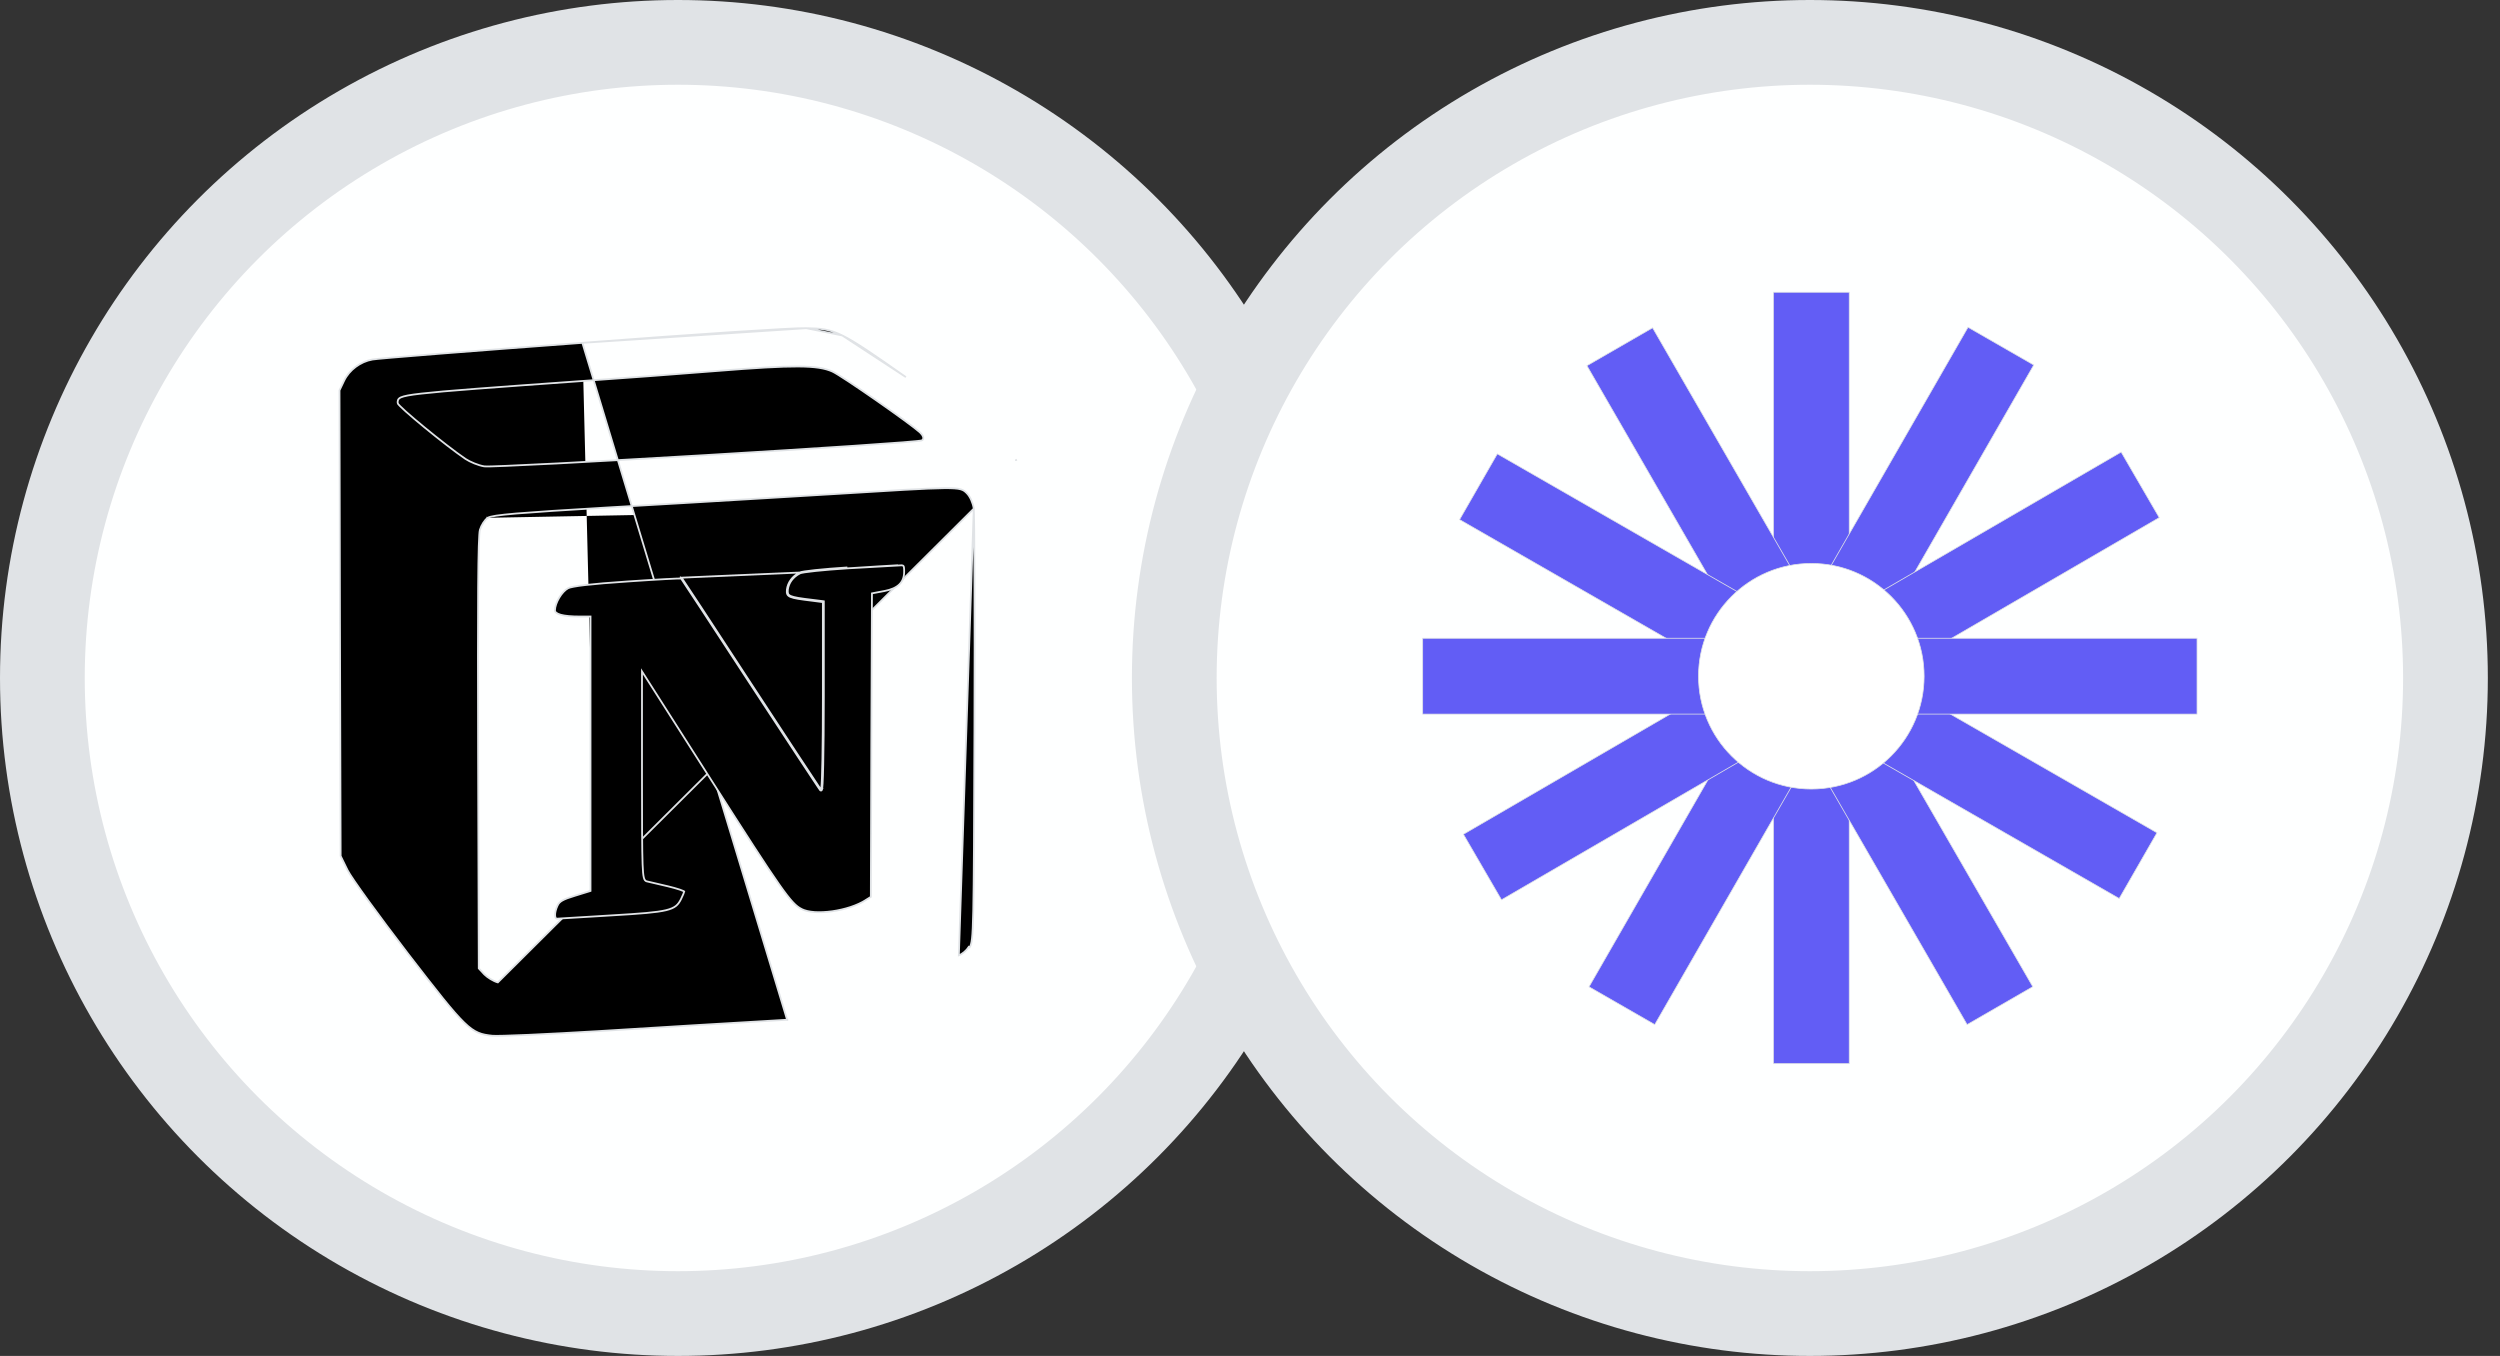 <svg width="59" height="32" viewBox="0 0 59 32" fill="none" xmlns="http://www.w3.org/2000/svg">
<rect x="0" y="0" width="59" height="32" fill="#333333" stroke="none"/>
<circle cx="16" cy="16" r="15" fill="#FEFFFF" stroke="#E0E3E6" stroke-width="2"/>
<path d="M13.744 8.091L13.744 8.091C12.433 8.188 11.221 8.281 10.323 8.352C9.874 8.388 9.504 8.418 9.239 8.441C9.107 8.452 9.001 8.462 8.925 8.469C8.848 8.476 8.804 8.481 8.792 8.484L8.791 8.484L8.791 8.484C8.504 8.535 8.243 8.73 8.12 8.986C8.12 8.986 8.12 8.986 8.12 8.986L8.012 9.212L8.023 14.707L8.023 14.707L8.039 20.202L8.204 20.539C8.204 20.539 8.204 20.539 8.204 20.539C8.227 20.584 8.284 20.674 8.368 20.797C8.452 20.92 8.563 21.076 8.692 21.255C8.951 21.612 9.285 22.058 9.633 22.512C10.323 23.406 10.692 23.877 10.953 24.13C11.083 24.257 11.186 24.328 11.287 24.371C11.389 24.415 11.491 24.43 11.621 24.444L11.621 24.444C11.658 24.447 11.756 24.447 11.904 24.443C12.052 24.439 12.248 24.432 12.477 24.422C12.937 24.401 13.532 24.37 14.15 24.333M13.744 8.091L18.582 24.087L18.581 24.066C17.385 24.134 15.393 24.255 14.15 24.333M13.744 8.091C15.052 7.991 16.301 7.902 17.259 7.839C18.218 7.776 18.884 7.739 19.026 7.745L19.027 7.745M13.744 8.091L19.027 7.745M14.15 24.333L14.152 24.355L14.15 24.333C14.15 24.333 14.15 24.333 14.15 24.333ZM19.027 7.745C19.374 7.75 19.572 7.767 19.878 7.917M19.027 7.745L19.878 7.917M22.981 12.004L22.981 12.004C22.983 12.021 22.985 12.073 22.986 12.154C22.988 12.236 22.99 12.349 22.991 12.489C22.994 12.77 22.997 13.161 22.998 13.633C23.002 14.579 23.002 15.85 22.997 17.218C22.989 19.567 22.983 20.815 22.969 21.493C22.962 21.832 22.952 22.029 22.939 22.15C22.925 22.271 22.908 22.319 22.883 22.358C22.883 22.358 22.883 22.358 22.883 22.358L22.865 22.346C22.812 22.43 22.708 22.519 22.629 22.545L22.981 12.004ZM22.981 12.004L22.981 12.003C22.959 11.864 22.895 11.718 22.817 11.64L22.816 11.639C22.777 11.6 22.744 11.567 22.669 11.547C22.596 11.527 22.481 11.519 22.275 11.521C21.866 11.525 21.088 11.573 19.536 11.669L19.498 11.671C19.093 11.695 18.594 11.725 18.055 11.758C16.833 11.831 15.403 11.917 14.366 11.975L14.366 11.975C13.301 12.038 12.614 12.083 12.181 12.119C11.965 12.138 11.812 12.154 11.706 12.17C11.654 12.178 11.613 12.186 11.582 12.194C11.551 12.201 11.528 12.21 11.513 12.22M22.981 12.004L11.749 23.185C11.697 23.171 11.636 23.142 11.58 23.108C11.523 23.074 11.469 23.034 11.431 22.996L11.43 22.995L11.43 22.995L11.304 22.859L11.299 22.853L11.299 22.845L11.283 17.78C11.278 16.002 11.278 14.72 11.284 13.865C11.287 13.437 11.292 13.116 11.299 12.893C11.303 12.781 11.306 12.694 11.311 12.63C11.315 12.567 11.32 12.525 11.326 12.504L11.326 12.504C11.342 12.45 11.371 12.39 11.404 12.339C11.437 12.288 11.475 12.243 11.513 12.22M11.513 12.22C11.513 12.22 11.513 12.22 11.513 12.22L11.525 12.238L11.514 12.22C11.514 12.22 11.513 12.22 11.513 12.22ZM19.878 7.917C20.185 8.068 20.6 8.354 21.379 8.9L19.878 7.917ZM23.978 10.858C23.978 10.858 23.978 10.858 23.979 10.858L23.998 10.848L23.978 10.857C23.978 10.858 23.978 10.858 23.978 10.858ZM19.644 8.768L19.644 8.768C19.47 8.69 19.243 8.651 18.832 8.649C18.421 8.647 17.822 8.682 16.903 8.756L16.902 8.756C16.053 8.824 14.659 8.929 13.809 8.987L13.809 8.987C11.589 9.146 10.487 9.226 9.941 9.289C9.804 9.304 9.702 9.319 9.625 9.333C9.549 9.348 9.497 9.362 9.461 9.378C9.425 9.395 9.404 9.414 9.394 9.438C9.385 9.459 9.385 9.481 9.385 9.501C9.385 9.503 9.385 9.504 9.385 9.506C9.385 9.514 9.389 9.521 9.391 9.526C9.394 9.531 9.398 9.536 9.402 9.542C9.412 9.553 9.425 9.567 9.441 9.584C9.473 9.617 9.519 9.66 9.576 9.711C9.69 9.813 9.846 9.945 10.016 10.085C10.356 10.364 10.754 10.674 10.983 10.829L10.983 10.829C11.096 10.904 11.292 10.984 11.427 11.006L11.427 11.006C11.438 11.007 11.458 11.008 11.485 11.008C11.512 11.008 11.549 11.008 11.593 11.007C11.682 11.005 11.804 11 11.954 10.994C12.254 10.982 12.668 10.962 13.155 10.937C14.131 10.886 15.406 10.814 16.674 10.739C17.942 10.663 19.203 10.585 20.151 10.521C20.626 10.489 21.022 10.461 21.302 10.439C21.442 10.428 21.553 10.418 21.631 10.41C21.669 10.406 21.7 10.403 21.721 10.4C21.732 10.398 21.741 10.397 21.747 10.395C21.751 10.395 21.754 10.394 21.756 10.393L21.756 10.393C21.758 10.393 21.763 10.391 21.767 10.387L21.767 10.387L21.769 10.386C21.792 10.363 21.794 10.332 21.783 10.302C21.772 10.273 21.749 10.241 21.716 10.209L21.716 10.209L21.716 10.208C21.596 10.1 21.134 9.764 20.675 9.445C20.445 9.285 20.215 9.128 20.03 9.006C19.845 8.884 19.701 8.794 19.644 8.768Z" fill="black" stroke="#E0E3E6" stroke-width="0.043"/>
<path d="M19.998 13.413L19.998 13.413C19.716 13.431 19.448 13.454 19.245 13.475C19.143 13.486 19.058 13.497 18.994 13.506C18.962 13.511 18.936 13.516 18.916 13.52C18.896 13.525 18.884 13.529 18.88 13.531L18.88 13.531L18.88 13.531C18.712 13.617 18.612 13.758 18.592 13.918C18.589 13.961 18.59 13.99 18.599 14.012C18.608 14.033 18.625 14.05 18.663 14.067C18.701 14.083 18.758 14.098 18.842 14.112C18.926 14.126 19.035 14.14 19.176 14.157L19.177 14.157L19.423 14.188L19.442 14.191V14.21V16.449C19.442 17.114 19.436 17.668 19.428 18.051C19.424 18.243 19.419 18.393 19.413 18.493C19.41 18.543 19.407 18.581 19.404 18.606C19.402 18.618 19.401 18.628 19.398 18.636C19.398 18.638 19.396 18.644 19.392 18.649C19.39 18.651 19.384 18.656 19.376 18.657C19.367 18.658 19.361 18.653 19.358 18.65L19.357 18.649L19.357 18.649C19.352 18.644 19.337 18.621 19.313 18.585C19.288 18.549 19.254 18.496 19.21 18.43C19.123 18.299 18.999 18.112 18.849 17.884C18.549 17.428 18.142 16.806 17.698 16.13L17.698 16.13C17.255 15.451 16.85 14.832 16.555 14.382C16.407 14.157 16.287 13.974 16.202 13.847C16.16 13.783 16.127 13.733 16.105 13.699L16.078 13.66L16.073 13.653C16.069 13.653 16.063 13.653 16.056 13.653C16.038 13.652 16.012 13.653 15.979 13.654C15.913 13.656 15.819 13.661 15.703 13.667C15.471 13.68 15.154 13.699 14.808 13.723L14.808 13.723C14.383 13.752 14.055 13.779 13.82 13.806C13.703 13.819 13.61 13.833 13.541 13.846C13.47 13.859 13.427 13.871 13.406 13.883L13.406 13.883L13.406 13.883C13.335 13.92 13.257 14.005 13.197 14.106C13.137 14.206 13.097 14.318 13.097 14.404C13.097 14.424 13.106 14.443 13.127 14.46C13.149 14.478 13.184 14.495 13.234 14.509C13.333 14.536 13.485 14.55 13.695 14.55H13.915H13.936V14.572V21.01V21.026L13.921 21.031L13.565 21.141L13.565 21.141C13.285 21.225 13.201 21.276 13.159 21.37L13.158 21.371L13.158 21.371C13.117 21.458 13.099 21.54 13.1 21.598C13.101 21.628 13.106 21.649 13.114 21.663C13.122 21.675 13.132 21.681 13.144 21.681C13.17 21.681 13.579 21.656 14.106 21.623C14.216 21.617 14.331 21.61 14.448 21.602L14.448 21.602C15.123 21.563 15.495 21.534 15.717 21.481C15.828 21.454 15.899 21.422 15.951 21.381C16.002 21.34 16.037 21.289 16.071 21.221C16.092 21.179 16.112 21.137 16.126 21.101C16.133 21.084 16.138 21.068 16.142 21.055C16.145 21.048 16.146 21.042 16.147 21.038C16.143 21.035 16.137 21.032 16.128 21.028C16.108 21.019 16.079 21.008 16.043 20.995C15.97 20.971 15.87 20.942 15.76 20.916C15.76 20.916 15.76 20.916 15.76 20.916L15.76 20.916C15.534 20.863 15.309 20.811 15.263 20.8L15.261 20.8L15.261 20.8C15.247 20.796 15.232 20.788 15.221 20.773C15.209 20.758 15.201 20.737 15.194 20.709C15.18 20.652 15.171 20.557 15.165 20.394C15.153 20.068 15.151 19.463 15.151 18.336V15.919V15.845L15.191 15.908L16.785 18.409C17.621 19.719 18.091 20.449 18.385 20.867C18.678 21.286 18.793 21.39 18.916 21.452L18.916 21.453C18.992 21.492 19.1 21.516 19.226 21.525C19.352 21.533 19.494 21.526 19.64 21.506C19.933 21.465 20.235 21.37 20.436 21.239L20.436 21.238L20.436 21.238L20.552 21.166L20.563 17.602L20.563 17.602L20.578 14.021L20.578 14.004L20.596 14L20.873 13.948C21.036 13.917 21.152 13.864 21.227 13.79C21.302 13.716 21.338 13.619 21.338 13.492C21.338 13.45 21.338 13.419 21.334 13.396C21.331 13.373 21.326 13.362 21.32 13.355C21.313 13.349 21.303 13.344 21.282 13.341L19.998 13.413ZM19.998 13.413C20.559 13.376 21.099 13.345 21.193 13.34L19.998 13.413ZM18.87 13.512C18.697 13.601 18.592 13.748 18.571 13.916C18.555 14.089 18.608 14.11 19.174 14.178L19.42 14.21V16.449C19.42 17.631 19.404 18.458 19.382 18.61L19.386 18.616L19.389 18.62C19.389 18.621 19.39 18.621 19.39 18.621L19.377 18.631C19.376 18.635 19.375 18.636 19.373 18.635C19.372 18.633 19.368 18.628 19.361 18.619C19.36 18.619 19.36 18.62 19.359 18.621C19.357 18.624 19.357 18.626 19.357 18.623C19.358 18.622 19.358 18.619 19.359 18.615C19.25 18.456 18.545 17.384 17.716 16.118C16.83 14.761 16.096 13.643 16.086 13.633L18.87 13.512ZM18.87 13.512C18.927 13.481 19.431 13.428 19.997 13.392L18.87 13.512ZM19.381 18.615C19.38 18.622 19.379 18.627 19.378 18.63L19.388 18.62C19.387 18.619 19.384 18.616 19.381 18.615ZM16.07 13.649C16.07 13.648 16.07 13.648 16.07 13.648L16.071 13.649L16.07 13.649Z" fill="black" stroke="#E0E3E6" stroke-width="0.043"/>
<circle cx="42.713" cy="16" r="15" fill="#FEFFFF" stroke="#E0E3E6" stroke-width="2"/>
<rect x="41.852" y="6.897" width="1.79" height="18.205" fill="#625DF5" stroke="#E0E3E6" stroke-width="0.018"/>
<rect x="37.451" y="8.63" width="1.79" height="17.954" transform="rotate(-29.984 37.451 8.63)" fill="#625DF5" stroke="#E0E3E6" stroke-width="0.018"/>
<rect x="34.445" y="12.263" width="1.79" height="17.954" transform="rotate(-60.127 34.445 12.263)" fill="#625DF5" stroke="#E0E3E6" stroke-width="0.018"/>
<rect x="39.052" y="24.181" width="1.79" height="17.954" transform="rotate(-150.117 39.052 24.181)" fill="#625DF5" stroke="#E0E3E6" stroke-width="0.018"/>
<rect x="35.435" y="21.236" width="1.79" height="17.954" transform="rotate(-120.16 35.435 21.236)" fill="#625DF5" stroke="#E0E3E6" stroke-width="0.018"/>
<rect x="33.575" y="16.853" width="1.79" height="18.275" transform="rotate(-90 33.575 16.853)" fill="#625DF5" stroke="#E0E3E6" stroke-width="0.018"/>
<circle cx="42.747" cy="15.959" r="2.662" fill="white" stroke="#E0E3E6" stroke-width="0.018"/>
</svg>
